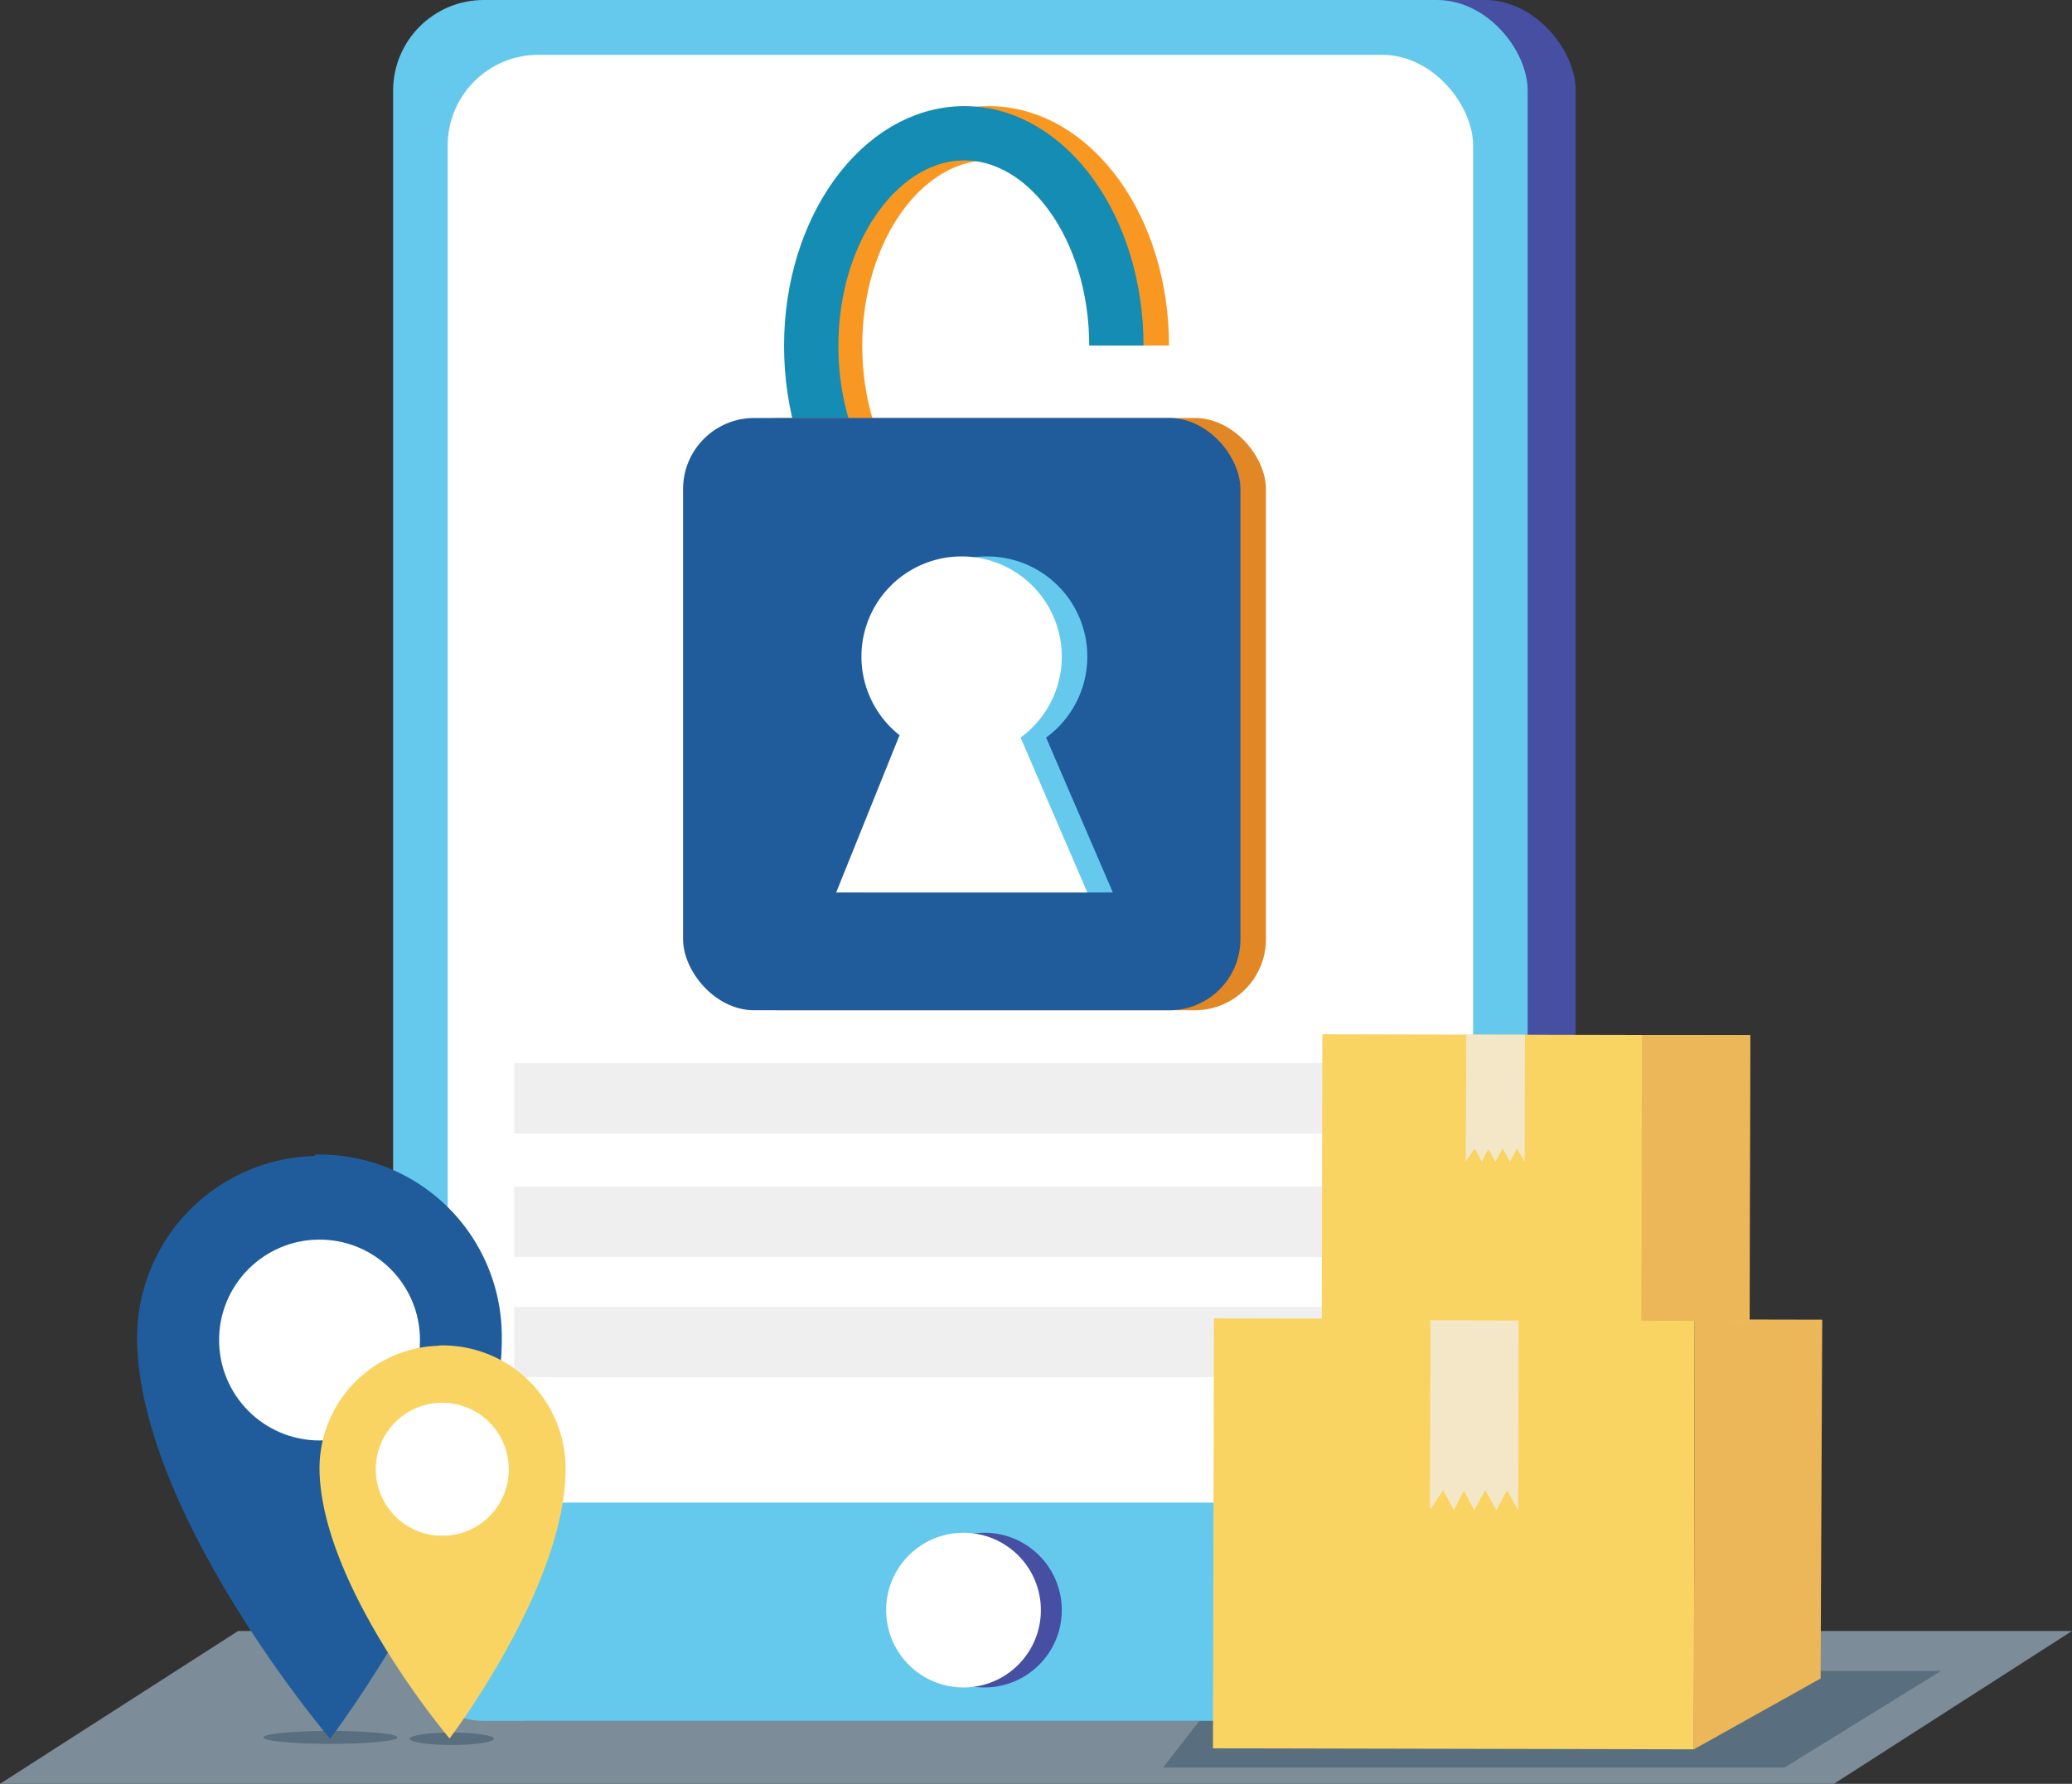 <svg id="Logged_In" data-name="Logged In" xmlns="http://www.w3.org/2000/svg" viewBox="0 0 76.32 65.72"><rect x="0" y="0" width="76.32" height="65.72" fill="#333333" stroke="none"/><defs><style>.cls-1{fill:#7d8c99;}.cls-2{fill:#596f7f;}.cls-3{fill:#464fa1;}.cls-4{fill:#65c9ee;}.cls-5{fill:#fff;}.cls-6{fill:#f0efef;}.cls-7,.cls-8{fill:none;stroke-miterlimit:10;stroke-width:2px;}.cls-7{stroke:#f89822;}.cls-8{stroke:#148cb3;}.cls-9{fill:#e18726;}.cls-10{fill:#205c9b;}.cls-11{fill:#f9d462;}.cls-12{fill:#ecb758;}.cls-13{fill:#f3e7c8;}</style></defs><polygon class="cls-1" points="67.55 65.72 0 65.72 8.77 60.09 76.32 60.09 67.55 65.72"/><polygon class="cls-2" points="65.73 65.12 42.84 65.12 45.61 61.56 71.5 61.56 65.73 65.12"/><rect class="cls-3" x="16.25" width="41.79" height="63.4" rx="3.34"/><rect class="cls-4" x="14.48" width="41.79" height="63.4" rx="3.34"/><rect class="cls-5" x="16.49" y="2.02" width="37.77" height="53.34" rx="3.34"/><rect class="cls-6" x="18.94" y="39.17" width="33.48" height="2.59"/><rect class="cls-6" x="18.94" y="43.72" width="33.48" height="2.59"/><rect class="cls-6" x="18.94" y="48.15" width="33.48" height="2.59"/><circle class="cls-3" cx="36.26" cy="59.32" r="2.85"/><circle class="cls-5" cx="35.49" cy="59.32" r="2.85"/><g id="Lock"><path class="cls-7" d="M43.54,13.82C43.54,9.5,41,6,37.89,6s-5.65,3.5-5.65,7.83,2.53,7.83,5.65,7.83" transform="translate(-1.48 -1.09)"/><path class="cls-8" d="M42.6,13.82C42.6,9.5,40.07,6,37,6s-5.64,3.5-5.64,7.83,2.52,7.83,5.64,7.83" transform="translate(-1.48 -1.09)"/><rect class="cls-9" x="26.1" y="15.4" width="20.53" height="21.82" rx="2.62"/><rect class="cls-10" x="25.16" y="15.4" width="20.53" height="21.82" rx="2.62"/><path class="cls-4" d="M34.15,25.28a3.69,3.69,0,1,0,3.69-3.69A3.69,3.69,0,0,0,34.15,25.28Z" transform="translate(-1.48 -1.09)"/><polygon class="cls-4" points="31.74 32.88 40.99 32.88 37.73 25.31 34.79 25.31 31.74 32.88"/><path class="cls-5" d="M33.21,25.28a3.69,3.69,0,1,0,3.69-3.69A3.69,3.69,0,0,0,33.21,25.28Z" transform="translate(-1.48 -1.09)"/><polygon class="cls-5" points="30.8 32.88 40.05 32.88 36.79 25.31 33.85 25.31 30.8 32.88"/></g><rect class="cls-11" x="47.1" y="48.75" width="15.84" height="17.71" transform="translate(-4.17 111.41) rotate(-89.88)"/><polygon class="cls-12" points="67.06 61.84 62.39 64.45 62.42 48.61 67.12 48.62 67.06 61.84"/><polygon class="cls-13" points="52.69 48.59 55.94 48.6 55.92 55.64 55.51 54.91 55.12 55.64 54.71 54.9 54.3 55.64 53.92 54.92 53.55 55.64 53.16 54.9 52.67 55.63 52.69 48.59"/><rect class="cls-11" x="50.17" y="39.21" width="15.76" height="10.53" transform="translate(-1.38 -1.21) rotate(0.12)"/><ellipse class="cls-2" cx="12.17" cy="64.01" rx="2.47" ry="0.24"/><ellipse class="cls-2" cx="16.64" cy="64.06" rx="1.55" ry="0.23"/><rect class="cls-12" x="61.94" y="39.23" width="3.98" height="10.53" transform="translate(-1.38 -1.23) rotate(0.12)"/><polygon class="cls-13" points="54.01 38.12 56.17 38.12 56.16 42.81 55.88 42.32 55.62 42.8 55.35 42.31 55.08 42.8 54.82 42.33 54.58 42.8 54.32 42.31 53.99 42.8 54.01 38.12"/><path id="location-pin" class="cls-10" d="M13.07,43.68a6.71,6.71,0,0,0-6.54,6.87h0C6.7,57,13.64,65.15,13.64,65.15s6.49-8.54,6.32-15a6.7,6.7,0,0,0-6.88-6.52Zm.28,10.41a3.63,3.63,0,1,1,3.52-3.73h0a3.62,3.62,0,0,1-3.52,3.73Z" transform="translate(-1.48 -1.09)"/><circle class="cls-5" cx="11.77" cy="49.37" r="3.7"/><circle class="cls-5" cx="16.3" cy="54.15" r="3.7"/><path id="location-pin-2" data-name="location-pin" class="cls-11" d="M17.66,50.67a4.52,4.52,0,0,0-4.41,4.63h0c.11,4.32,4.79,9.84,4.79,9.84s4.38-5.76,4.27-10.08a4.53,4.53,0,0,0-4.65-4.4Zm.18,7a2.45,2.45,0,1,1,2.38-2.51h0a2.44,2.44,0,0,1-2.38,2.51Z" transform="translate(-1.48 -1.09)"/></svg>